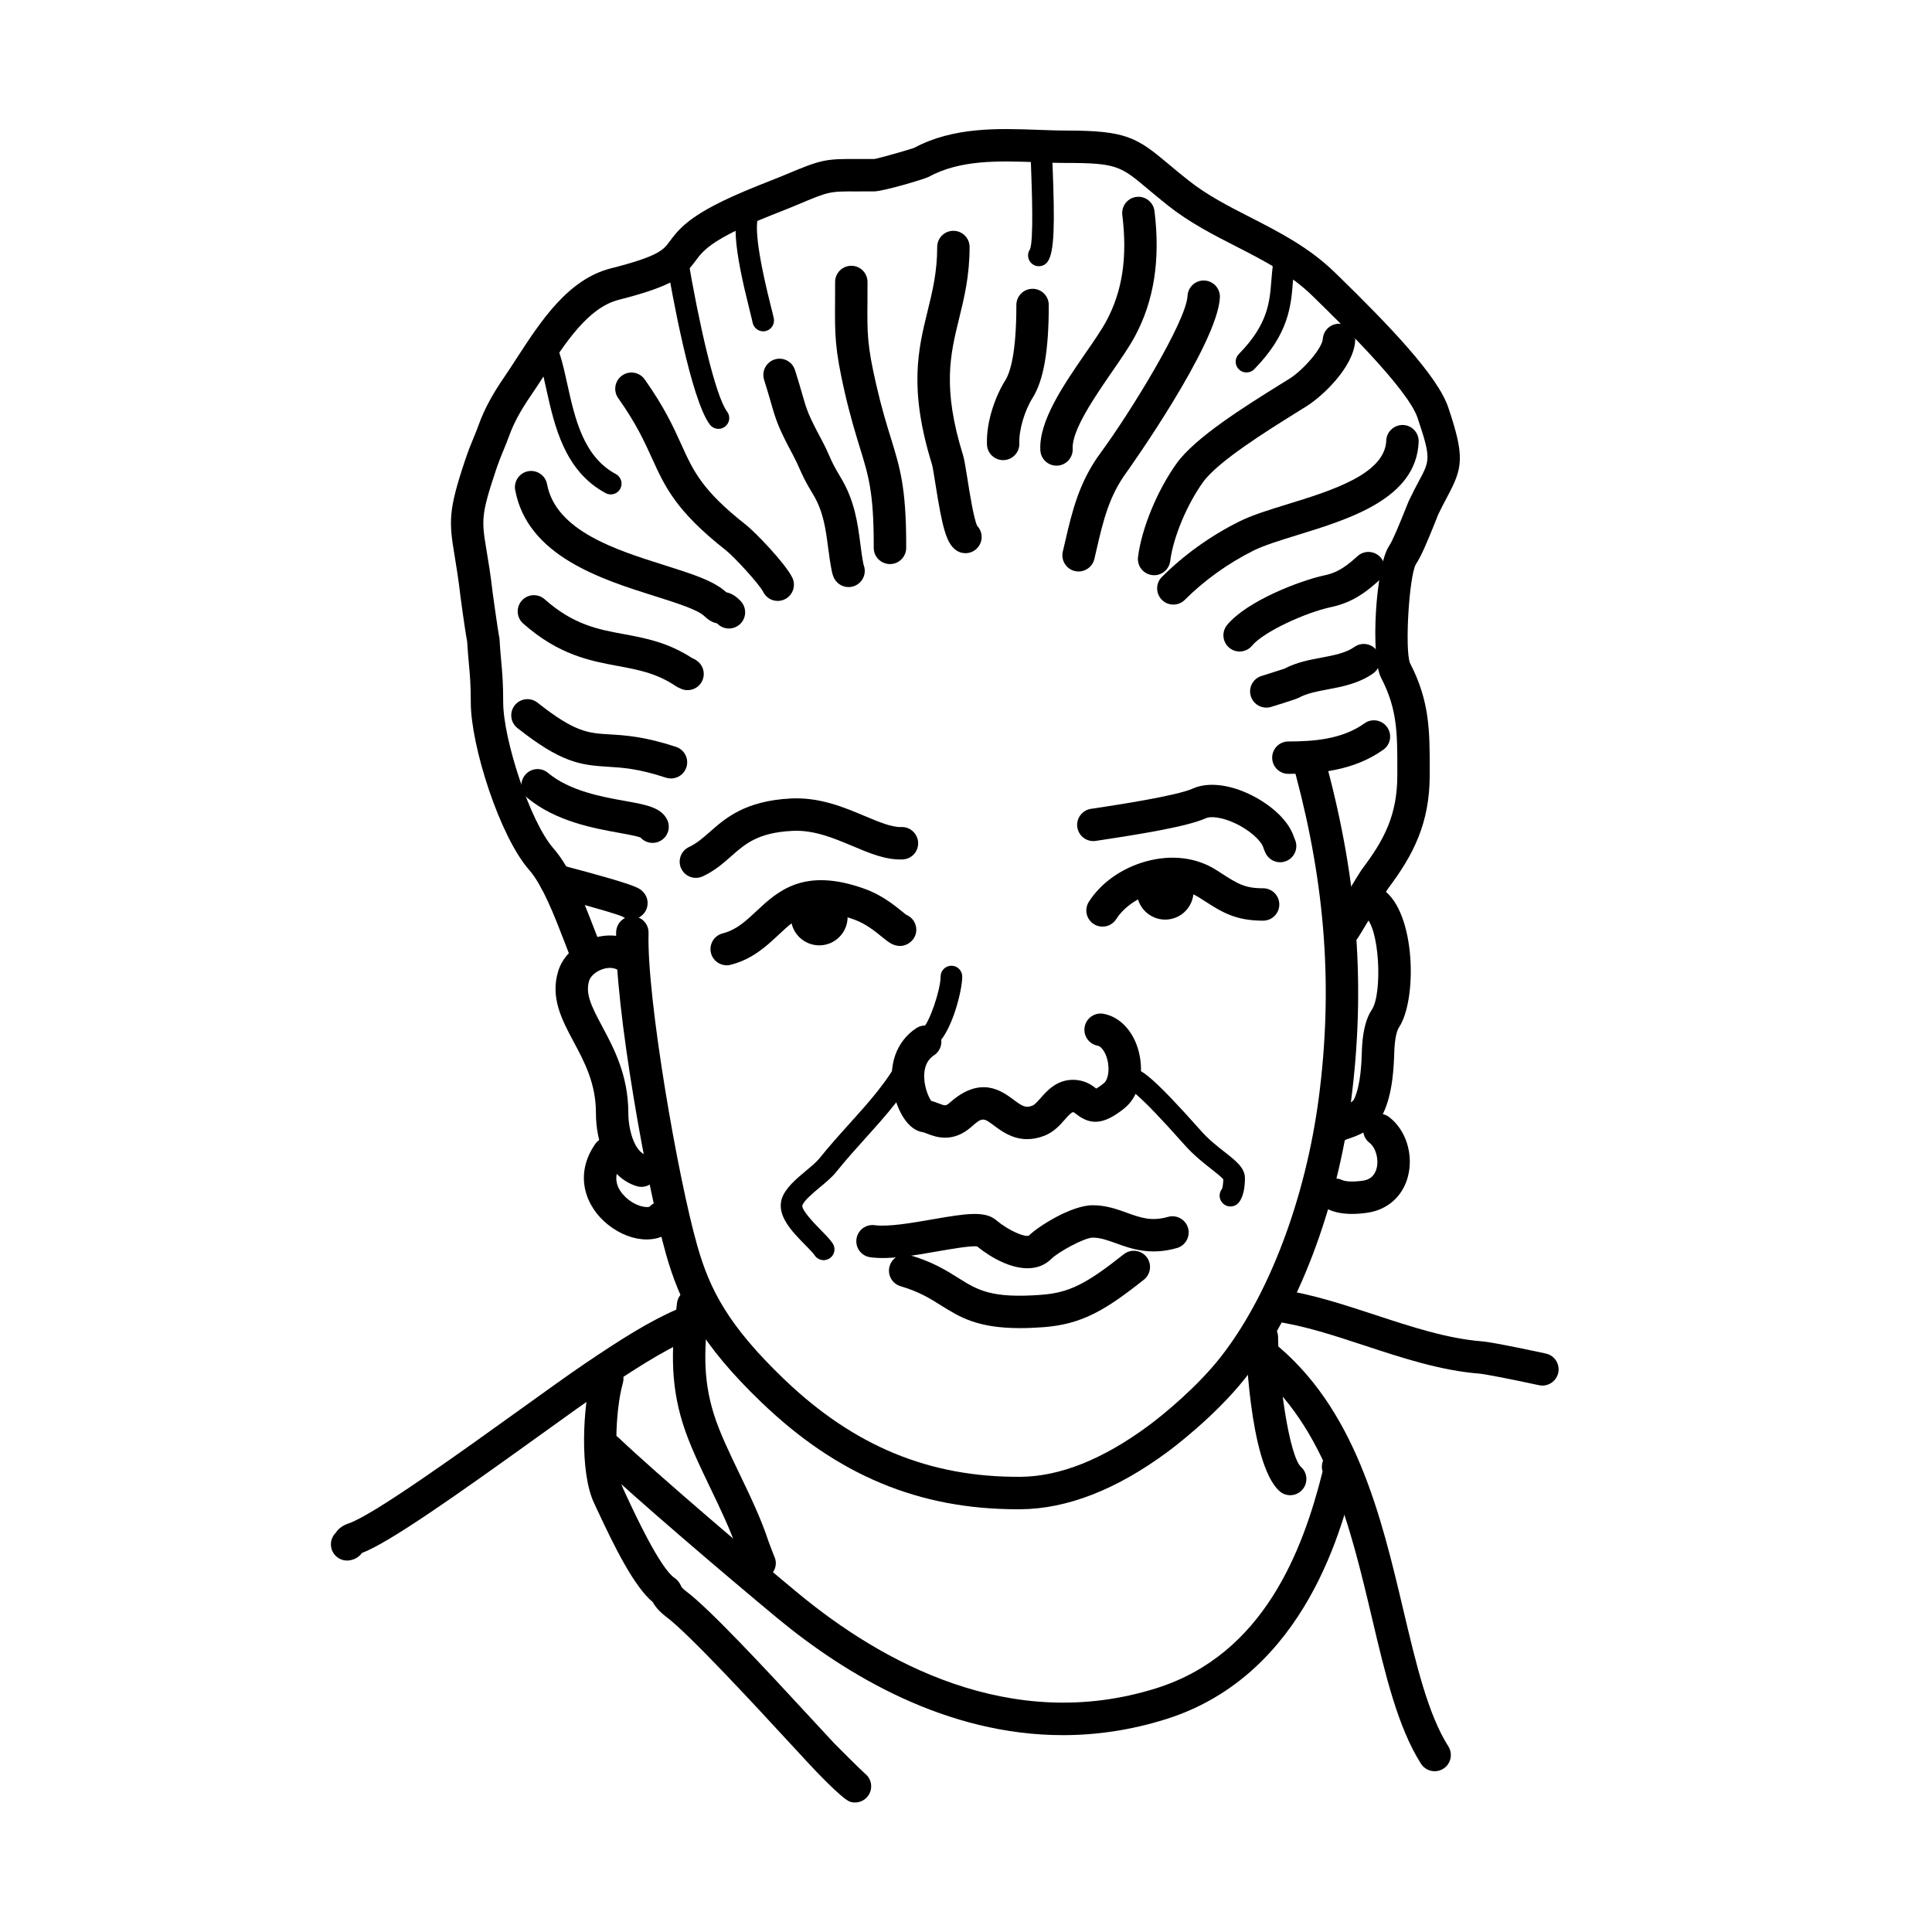 <?xml version="1.0" encoding="UTF-8"?>
<!DOCTYPE svg PUBLIC "-//W3C//DTD SVG 1.1//EN" "http://www.w3.org/Graphics/SVG/1.1/DTD/svg11.dtd">
<!-- Creator: CorelDRAW 2018 (64-Bit) -->
<svg xmlns="http://www.w3.org/2000/svg" xml:space="preserve" width="845px" height="845px" version="1.1" style="shape-rendering:geometricPrecision; text-rendering:geometricPrecision; image-rendering:optimizeQuality; fill-rule:evenodd; clip-rule:evenodd"
viewBox="0 0 360.18 360.18"
 xmlns:xlink="http://www.w3.org/1999/xlink">
 <defs>
  <style type="text/css">
   <![CDATA[
    .fil0 {fill:none}
    .fil2 {fill:black}
    .fil1 {fill:black;fill-rule:nonzero}
   ]]>
  </style>
 </defs>
 <g id="Слой_x0020_1">
  <rect class="fil0" width="360.18" height="360.18"/>
 </g>
 <g id="_1">
  <g>
   <path class="fil1" d="M167.99 170.32l0 0 0 0zm-32.52 9.64c-1.34,0 -2.57,-0.91 -2.92,-2.27 -0.41,-1.62 0.56,-3.27 2.18,-3.68 2.55,-0.65 4.29,-2.28 6.3,-4.16 3.94,-3.68 8.84,-8.28 20.29,-4.1 3.13,1.14 5.5,3.07 6.92,4.23 0.27,0.22 0.49,0.41 0.67,0.54 1.19,0.47 1.99,1.65 1.91,3 -0.1,1.66 -1.61,2.91 -3.19,2.83 -1.23,-0.07 -2.06,-0.75 -3.21,-1.69 -1.19,-0.97 -3,-2.45 -5.17,-3.23 -7.96,-2.91 -10.53,-0.5 -14.09,2.83 -2.29,2.14 -4.88,4.57 -8.94,5.6 -0.25,0.07 -0.5,0.1 -0.75,0.1z"/>
  </g>
  <path class="fil1" d="M205.54 172.75c-0.55,0 -1.12,-0.15 -1.62,-0.47 -1.41,-0.9 -1.82,-2.76 -0.92,-4.17 2.23,-3.49 6.05,-6.22 10.5,-7.48 4.82,-1.37 9.53,-0.81 13.25,1.57l0.82 0.52c3.16,2.04 4.47,2.88 7.91,2.88 1.67,0 3.02,1.35 3.02,3.02 0,1.67 -1.35,3.02 -3.02,3.02 -5.21,0 -7.72,-1.61 -11.18,-3.84l-0.8 -0.51c-2.22,-1.41 -5.26,-1.72 -8.35,-0.85 -3,0.85 -5.64,2.69 -7.06,4.92 -0.58,0.9 -1.55,1.39 -2.55,1.39z"/>
  <path class="fil1" d="M238.65 160.75c-1.18,0 -2.31,-0.71 -2.79,-1.87l-0.23 -0.56c-0.04,-0.1 -0.08,-0.2 -0.11,-0.31 -0.35,-1.19 -2.43,-3.23 -5.33,-4.56 -2.51,-1.16 -4.54,-1.29 -5.36,-0.92 -3.31,1.5 -11.43,2.86 -19.72,4.11l-0.83 0.13c-1.65,0.25 -3.18,-0.89 -3.44,-2.54 -0.25,-1.64 0.89,-3.18 2.54,-3.44l0.83 -0.12c3.74,-0.57 15.12,-2.29 18.13,-3.65 2.68,-1.2 6.46,-0.87 10.38,0.94 3.39,1.56 7.38,4.52 8.55,8.19l0.17 0.42c0.64,1.55 -0.09,3.31 -1.64,3.95 -0.37,0.15 -0.76,0.23 -1.15,0.23z"/>
  <path class="fil1" d="M129.73 163.66c-1.14,0 -2.23,-0.64 -2.74,-1.75 -0.7,-1.51 -0.04,-3.3 1.47,-4.01 1.43,-0.66 2.55,-1.65 3.85,-2.79 2.93,-2.58 6.57,-5.8 15.1,-6.25 5.38,-0.27 9.85,1.61 13.8,3.27 2.69,1.13 5.04,2.12 6.87,2.06 1.62,-0.07 3.05,1.28 3.09,2.95 0.04,1.67 -1.28,3.05 -2.95,3.09 -3.22,0.09 -6.16,-1.19 -9.35,-2.53 -3.52,-1.48 -7.19,-3.01 -11.15,-2.8 -6.42,0.33 -8.74,2.38 -11.42,4.74 -1.51,1.33 -3.07,2.71 -5.3,3.74 -0.41,0.19 -0.84,0.28 -1.27,0.28z"/>
  <g>
   <path class="fil1" d="M173.79 205.44l0.02 0 -0.02 0zm17.71 6.93c-2.79,0 -4.82,-1.51 -6.17,-2.52 -1.97,-1.46 -2.17,-1.62 -4.22,0.21 -3.52,3.13 -6.76,1.88 -8.31,1.27 -0.26,-0.1 -0.61,-0.23 -0.74,-0.25 -2.9,-0.41 -4.75,-4.15 -5.43,-7.22 -1.16,-5.13 0.41,-9.68 4.19,-12.18 1.39,-0.91 3.26,-0.53 4.18,0.86 0.92,1.4 0.53,3.27 -0.86,4.19 -1.09,0.72 -1.69,1.8 -1.82,3.3 -0.19,2.22 0.72,4.42 1.29,5.21 0.51,0.13 0.96,0.3 1.37,0.46 1.24,0.48 1.35,0.52 2.11,-0.15 5.73,-5.11 9.71,-2.14 11.85,-0.54 1.77,1.32 2.32,1.58 3.56,1.1 0.4,-0.15 0.99,-0.82 1.51,-1.41 1.19,-1.35 2.98,-3.39 6.02,-3.39 2.22,0 3.59,1.03 4.34,1.63 0.27,-0.15 0.73,-0.44 1.4,-0.98 0.84,-0.66 1.13,-2.58 0.68,-4.38 -0.35,-1.4 -1.11,-2.5 -1.81,-2.63 -1.64,-0.3 -2.73,-1.87 -2.43,-3.51 0.3,-1.64 1.87,-2.73 3.51,-2.44 3.11,0.57 5.63,3.29 6.59,7.11 1.07,4.24 -0.02,8.4 -2.78,10.58 -3.65,2.9 -6.13,3.19 -8.87,1.02 -0.46,-0.36 -0.47,-0.36 -0.63,-0.36 -0.3,0 -0.96,0.74 -1.49,1.34 -0.93,1.06 -2.08,2.37 -3.87,3.06 -1.15,0.44 -2.21,0.62 -3.17,0.62z"/>
  </g>
  <g>
   <path class="fil1" d="M228.12 219.96l0.02 0 -0.02 0zm1.27 4.96c-0.45,0 -0.9,-0.15 -1.27,-0.45 -0.87,-0.7 -1,-1.97 -0.3,-2.83 0.07,-0.13 0.22,-0.83 0.24,-1.77 -0.32,-0.43 -1.4,-1.27 -2.2,-1.9 -1.47,-1.15 -3.3,-2.59 -5,-4.5 -2.13,-2.4 -3.9,-4.33 -5.4,-5.9 -3.2,-3.34 -4.36,-4.15 -4.71,-4.34 -0.98,-0.54 -1.33,-1.76 -0.8,-2.74 0.54,-0.97 1.77,-1.32 2.74,-0.79 0.73,0.41 2.12,1.37 5.68,5.08 1.54,1.61 3.34,3.57 5.51,6.02 1.45,1.64 3.05,2.89 4.47,4 2.09,1.64 3.74,2.94 3.74,4.85 0,1.43 -0.2,3.37 -1.14,4.53 -0.4,0.49 -0.98,0.74 -1.56,0.74z"/>
  </g>
  <path class="fil1" d="M153.56 234.93c-0.64,0 -1.28,-0.31 -1.67,-0.88 -0.32,-0.48 -1.07,-1.24 -1.8,-1.98 -2.4,-2.44 -5.38,-5.47 -4.32,-8.65 0.66,-1.95 2.63,-3.6 4.54,-5.2 0.95,-0.79 1.93,-1.61 2.44,-2.25 1.85,-2.31 3.77,-4.44 5.63,-6.5 3.71,-4.12 7.21,-8.01 9.56,-12.65 0.5,-0.99 1.71,-1.38 2.71,-0.89 0.99,0.51 1.38,1.72 0.88,2.71 -2.59,5.11 -6.27,9.2 -10.16,13.52 -1.82,2.02 -3.7,4.11 -5.48,6.33 -0.76,0.95 -1.84,1.86 -3,2.82 -1.27,1.06 -3.01,2.52 -3.3,3.39 -0.28,0.83 2.47,3.63 3.37,4.54 0.93,0.95 1.73,1.76 2.26,2.54 0.63,0.92 0.39,2.17 -0.53,2.8 -0.35,0.23 -0.74,0.35 -1.13,0.35z"/>
  <path class="fil1" d="M191.56 236.44c-3.14,0 -6.67,-1.86 -9.41,-4.08 -1.22,-0.14 -4.83,0.49 -7.27,0.91 -4.48,0.79 -9.13,1.6 -12.62,1.12 -1.66,-0.22 -2.82,-1.74 -2.59,-3.4 0.22,-1.65 1.74,-2.8 3.4,-2.58 2.58,0.34 6.93,-0.42 10.77,-1.09 6.36,-1.11 9.78,-1.61 11.88,0.15 2.49,2.09 5.4,3.19 6.08,2.89 1.64,-1.64 7.89,-5.67 11.93,-5.67 2.46,0 4.54,0.75 6.37,1.41 2.55,0.92 4.56,1.64 7.65,0.76 1.61,-0.45 3.28,0.48 3.74,2.08 0.45,1.61 -0.48,3.28 -2.08,3.73 -4.97,1.42 -8.52,0.14 -11.36,-0.89 -1.56,-0.56 -2.91,-1.05 -4.32,-1.05 -1.6,0 -6.45,2.7 -7.7,3.93 -1.26,1.26 -2.81,1.78 -4.47,1.78z"/>
  <path class="fil1" d="M190.19 247.6c-8.01,0 -11.29,-2.07 -14.75,-4.23 -2,-1.26 -4.08,-2.57 -7.54,-3.58 -1.6,-0.47 -2.52,-2.15 -2.05,-3.75 0.47,-1.61 2.15,-2.52 3.75,-2.05 4.27,1.25 6.81,2.85 9.06,4.26 3.56,2.24 6.13,3.85 15.46,3.14 5.15,-0.39 8.31,-1.95 15.38,-7.56 1.3,-1.03 3.2,-0.81 4.24,0.49 1.04,1.31 0.82,3.21 -0.49,4.25 -7.15,5.68 -11.54,8.3 -18.67,8.85 -1.61,0.12 -3.07,0.18 -4.39,0.18z"/>
  <path class="fil1" d="M119.58 221.27c-0.3,0 -0.6,-0.05 -0.9,-0.14 -5.6,-1.74 -7.58,-8.41 -7.58,-13.59 0,-5.56 -2.12,-9.53 -4.18,-13.36 -2.15,-4.03 -4.38,-8.2 -2.85,-13.15 0.82,-2.66 3.1,-4.9 6.08,-5.98 2.94,-1.07 5.98,-0.81 8.35,0.72 1.4,0.91 1.8,2.78 0.9,4.18 -0.9,1.4 -2.77,1.8 -4.18,0.9 -0.75,-0.49 -1.88,-0.54 -3,-0.13 -1.17,0.43 -2.12,1.27 -2.38,2.1 -0.74,2.42 0.37,4.69 2.41,8.51 2.18,4.07 4.89,9.13 4.89,16.21 0,2.82 1.03,7.11 3.33,7.82 1.59,0.5 2.49,2.19 1.99,3.78 -0.4,1.3 -1.59,2.13 -2.88,2.13z"/>
  <path class="fil1" d="M120.56 231.07c-2.33,0 -4.92,-0.93 -7.22,-2.76 -4.09,-3.25 -6.42,-9.15 -2.4,-15 0.95,-1.38 2.83,-1.73 4.2,-0.78 1.38,0.94 1.73,2.83 0.78,4.2 -1.96,2.85 -0.74,5.04 0.62,6.37 1.97,1.91 4.22,2.12 4.6,1.83 1.13,-1.23 3.04,-1.31 4.27,-0.18 1.23,1.12 1.31,3.04 0.18,4.27 -1.25,1.37 -3.05,2.05 -5.03,2.05z"/>
  <path class="fil1" d="M252.08 226.31c-1.5,0 -3.09,-0.21 -4.43,-0.84 -1.51,-0.72 -2.15,-2.52 -1.44,-4.03 0.71,-1.51 2.52,-2.15 4.02,-1.44 0.54,0.26 1.94,0.39 3.86,0.11 0.5,-0.08 2.03,-0.31 2.55,-2.3 0.44,-1.71 -0.15,-3.85 -1.33,-4.76 -1.32,-1.02 -1.56,-2.91 -0.54,-4.24 1.02,-1.31 2.91,-1.56 4.23,-0.54 3.12,2.41 4.55,6.96 3.48,11.06 -0.95,3.67 -3.76,6.19 -7.5,6.75 -0.86,0.13 -1.86,0.23 -2.9,0.23z"/>
  <path class="fil1" d="M252.55 209.5c0.06,0.64 -0.09,1.26 -0.39,1.78 0.28,-0.47 0.45,-1.07 0.39,-1.78zm-3.01 3.31c-1.54,0 -2.86,-1.17 -3.01,-2.74 -0.15,-1.63 0.78,-2.79 2.77,-3.45 2.27,-0.74 2.94,-1.31 3.12,-1.66 1.27,-2.64 1.41,-6.92 1.47,-8.98 0.02,-0.44 0.03,-0.8 0.05,-1.05 0.2,-2.98 0.79,-5.17 1.81,-6.7 2,-2.97 1.48,-15.46 -1.32,-17.38 -1.37,-0.94 -1.72,-2.83 -0.78,-4.2 0.95,-1.37 2.83,-1.73 4.21,-0.78 6.06,4.17 6.42,20.49 2.91,25.73 -0.14,0.21 -0.63,1.12 -0.8,3.73 -0.02,0.2 -0.03,0.49 -0.04,0.84 -0.08,2.47 -0.24,7.62 -2.08,11.42 -1.49,3.07 -5.11,4.26 -6.67,4.77l-0.15 0.06c-0.36,0.2 -0.77,0.33 -1.2,0.37 -0.1,0.01 -0.2,0.02 -0.29,0.02z"/>
  <path class="fil1" d="M109.48 181.15c-1.18,0 -2.3,-0.7 -2.78,-1.86 -0.47,-1.11 -0.97,-2.4 -1.5,-3.79 -1.8,-4.66 -4.03,-10.46 -6.55,-13.32 -5.5,-6.26 -10.88,-23.15 -10.88,-31.21 0,-3.32 -0.16,-5.1 -0.35,-7.16 -0.11,-1.22 -0.23,-2.52 -0.33,-4.24 -0.45,-2.33 -1.23,-8.27 -1.24,-8.34 -0.38,-3.29 -0.78,-5.67 -1.09,-7.59 -1.07,-6.35 -1.21,-8.4 1.92,-17.76 0.64,-1.91 1.13,-3.11 1.61,-4.26 0.32,-0.78 0.65,-1.57 1.03,-2.63 0.97,-2.66 2.47,-5.46 4.59,-8.55 0.8,-1.17 1.61,-2.41 2.43,-3.68 4.47,-6.88 9.54,-14.69 17.54,-16.73 8.94,-2.27 9.8,-3.44 10.98,-5.05 1.67,-2.28 3.56,-4.4 9.72,-7.42 3.04,-1.49 6.22,-2.75 8.78,-3.76 1.08,-0.43 2.06,-0.81 2.88,-1.16 6.97,-2.94 7.59,-3.02 13.57,-3 0.91,0.01 1.94,0.01 3.17,0 0.84,-0.11 6.22,-1.65 7.39,-2.05 7.38,-3.96 15.72,-3.65 23.09,-3.39 1.83,0.07 3.64,0.14 5.41,0.14 11.07,0 13.07,1.29 18.96,6.23 1.03,0.87 2.22,1.87 3.67,3.01 3.57,2.84 7.52,4.85 11.69,6.98 5.36,2.75 10.91,5.58 15.73,10.3l0.53 0.51c9.5,9.28 18.57,18.69 20.55,24.59 3.07,9.15 2.74,11.18 -0.15,16.58 -0.49,0.93 -1.07,2.01 -1.72,3.36 -0.13,0.33 -0.37,0.93 -0.64,1.61 -1.35,3.35 -2.54,6.24 -3.54,7.69 -1.26,2.31 -2.08,15.96 -1.08,18.43 3.68,7.08 3.68,12.74 3.67,19.9l0 0.98c0,8.99 -3.09,14.93 -7.73,21.09 -0.15,0.21 -1,1.53 -5.28,8.65 -0.43,0.7 -0.53,0.87 -0.88,1.18 -1.26,1.1 -3.17,0.98 -4.27,-0.28 -0.9,-1.03 -0.98,-2.51 -0.27,-3.61l0.24 -0.4c5.02,-8.35 5.43,-8.91 5.63,-9.18 4.13,-5.47 6.52,-10.08 6.52,-17.45l0 -0.99c0.01,-6.82 0.01,-11.33 -3.02,-17.15 -2.04,-3.93 -1.01,-20.94 1.49,-24.59 0.7,-1.02 2.14,-4.6 2.91,-6.52 0.28,-0.71 0.54,-1.35 0.74,-1.83 0.75,-1.58 1.37,-2.74 1.9,-3.74 2.07,-3.86 2.29,-4.26 -0.25,-11.8 -1.79,-5.34 -14.33,-17.59 -19.05,-22.2l-0.52 -0.51c-4.17,-4.08 -9.07,-6.58 -14.26,-9.24 -4.25,-2.17 -8.65,-4.42 -12.69,-7.62 -1.5,-1.19 -2.73,-2.22 -3.8,-3.12 -4.99,-4.18 -5.75,-4.82 -15.08,-4.82 -1.84,0 -3.72,-0.07 -5.63,-0.14 -6.98,-0.25 -14.19,-0.51 -20.15,2.75 -0.78,0.42 -8.44,2.68 -10.07,2.69 -1.25,0.01 -2.31,0.01 -3.22,0.01 -5.21,-0.02 -5.21,-0.02 -11.21,2.51 -0.85,0.37 -1.88,0.77 -3.02,1.22 -2.45,0.97 -5.51,2.18 -8.33,3.56 -5.34,2.62 -6.49,4.19 -7.51,5.57 -2.06,2.81 -3.85,4.66 -14.36,7.34 -5.71,1.45 -9.91,7.92 -13.96,14.16 -0.85,1.31 -1.68,2.59 -2.52,3.81 -1.83,2.67 -3.1,5.02 -3.89,7.19 -0.42,1.16 -0.78,2.02 -1.13,2.87 -0.46,1.11 -0.89,2.16 -1.46,3.87 -2.79,8.33 -2.62,9.33 -1.7,14.86 0.33,1.98 0.75,4.44 1.14,7.88 0.07,0.57 0.99,7.06 1.17,8.01 0.06,0.19 0.09,0.39 0.1,0.59 0.1,1.69 0.21,2.96 0.32,4.13 0.2,2.21 0.37,4.12 0.37,7.71 0,6.69 4.94,22.17 9.38,27.21 3.23,3.68 5.68,10.04 7.65,15.15 0.51,1.33 0.98,2.57 1.43,3.64 0.64,1.54 -0.08,3.31 -1.63,3.95 -0.38,0.16 -0.77,0.23 -1.16,0.23z"/>
  <path class="fil1" d="M158.2 109.45c-1.26,0 -2.44,-0.79 -2.87,-2.05l-0.14 -0.42c-0.04,-0.12 -0.07,-0.24 -0.09,-0.36 -0.32,-1.56 -0.52,-3.08 -0.72,-4.56 -0.45,-3.45 -0.87,-6.71 -2.82,-9.93 -1.45,-2.38 -1.94,-3.49 -2.46,-4.66 -0.3,-0.69 -0.63,-1.43 -1.24,-2.59 -2.74,-5.14 -3.14,-6.35 -4.12,-9.77 -0.31,-1.08 -0.7,-2.42 -1.29,-4.31 -0.5,-1.59 0.38,-3.28 1.97,-3.79 1.59,-0.5 3.29,0.39 3.79,1.98 0.62,1.95 1.02,3.34 1.34,4.46 0.85,2.98 1.08,3.78 3.64,8.59 0.72,1.35 1.1,2.22 1.44,2.99 0.45,1.03 0.85,1.92 2.09,3.97 2.61,4.3 3.17,8.54 3.66,12.28 0.17,1.37 0.34,2.66 0.6,3.95l0.08 0.24c0.53,1.58 -0.32,3.29 -1.9,3.82 -0.32,0.11 -0.64,0.16 -0.96,0.16z"/>
  <path class="fil1" d="M201.08 106.54c-0.23,0 -0.46,-0.03 -0.7,-0.08 -1.62,-0.39 -2.63,-2.02 -2.24,-3.64l0.41 -1.75c1.33,-5.74 2.59,-11.17 6.67,-16.7 5.41,-7.34 15.92,-24.42 16.17,-29.21 0.09,-1.67 1.51,-2.96 3.18,-2.86 1.66,0.09 2.94,1.51 2.85,3.18 -0.46,8.79 -17.16,32.24 -17.33,32.47 -3.35,4.54 -4.42,9.15 -5.66,14.49l-0.41 1.77c-0.33,1.39 -1.57,2.33 -2.94,2.33z"/>
  <path class="fil1" d="M215.16 107.24c-0.12,0 -0.25,-0.01 -0.38,-0.03 -1.66,-0.21 -2.83,-1.72 -2.62,-3.38 0.69,-5.39 3.59,-12.41 7.21,-17.46 3.45,-4.82 12.82,-10.66 19.01,-14.52l2.09 -1.3c2.46,-1.56 6.01,-5.57 6.14,-7.38 0.12,-1.67 1.56,-2.92 3.22,-2.81 1.67,0.12 2.92,1.56 2.81,3.23 -0.36,5.02 -6.29,10.39 -8.95,12.07l-2.12 1.32c-5.43,3.39 -14.53,9.06 -17.29,12.9 -3.04,4.25 -5.56,10.3 -6.12,14.72 -0.2,1.52 -1.5,2.64 -3,2.64z"/>
  <path class="fil1" d="M196.96 86.81c-1.59,0 -2.92,-1.24 -3.01,-2.85 -0.31,-5.47 4.34,-12.21 8.45,-18.17 1.56,-2.25 3.03,-4.39 3.88,-5.99 2.98,-5.57 3.92,-11.84 2.95,-19.73 -0.2,-1.65 0.98,-3.16 2.63,-3.36 1.64,-0.21 3.16,0.97 3.37,2.63 1.11,9.05 -0.07,16.68 -3.62,23.31 -1.01,1.9 -2.58,4.17 -4.24,6.58 -3.2,4.64 -7.58,10.99 -7.39,14.39 0.09,1.66 -1.18,3.09 -2.84,3.19 -0.06,0 -0.12,0 -0.18,0z"/>
  <path class="fil1" d="M165.92 105.16c-1.67,0 -3.03,-1.35 -3.03,-3.02l0 -0.5c0,-9.81 -0.97,-12.97 -2.59,-18.2 -0.78,-2.56 -1.77,-5.74 -2.82,-10.31 -1.86,-8.13 -1.85,-10.74 -1.8,-17.06 0,-1.04 0.01,-2.19 0.01,-3.5 0,-1.67 1.35,-3.02 3.02,-3.02 1.67,0 3.02,1.35 3.02,3.02 0,1.32 -0.01,2.49 -0.01,3.54 -0.05,6.15 -0.06,8.23 1.65,15.67 1,4.35 1.91,7.29 2.71,9.87 1.72,5.59 2.86,9.27 2.86,19.99l0 0.5c0,1.67 -1.36,3.02 -3.02,3.02z"/>
  <path class="fil1" d="M187.01 85.78c-1.61,0 -2.95,-1.27 -3.01,-2.9 -0.17,-4.25 1.58,-9.05 3.39,-11.93 0.96,-1.51 2.09,-5.18 2.09,-14.09 0,-1.67 1.35,-3.02 3.02,-3.02 1.67,0 3.02,1.35 3.02,3.02 0,8.54 -0.96,14.04 -3.01,17.31 -1.51,2.39 -2.57,6.03 -2.48,8.47 0.07,1.67 -1.23,3.07 -2.9,3.14 -0.04,0 -0.08,0 -0.12,0z"/>
  <path class="fil1" d="M218.75 112.71c-0.78,0 -1.55,-0.29 -2.14,-0.88 -1.18,-1.18 -1.18,-3.1 0,-4.27 4.07,-4.08 9.03,-7.64 14.35,-10.3 2.39,-1.21 5.65,-2.21 9.09,-3.27 8.09,-2.49 18.15,-5.59 18.39,-11.86 0.06,-1.67 1.49,-2.95 3.13,-2.9 1.67,0.06 2.97,1.46 2.91,3.13 -0.41,10.55 -12.74,14.35 -22.65,17.4 -3.2,0.99 -6.22,1.92 -8.17,2.9 -4.74,2.37 -9.16,5.55 -12.78,9.17 -0.59,0.59 -1.36,0.88 -2.13,0.88z"/>
  <path class="fil1" d="M231.1 121.46c-0.68,0 -1.37,-0.23 -1.93,-0.7 -1.28,-1.06 -1.46,-2.96 -0.4,-4.25 3.76,-4.54 13.73,-8.29 17.99,-9.21 1.72,-0.37 3.39,-0.9 6.3,-3.6 1.22,-1.13 3.13,-1.06 4.27,0.16 1.13,1.22 1.06,3.14 -0.16,4.27 -3.62,3.36 -6.27,4.46 -9.14,5.08 -4.65,1 -12.46,4.57 -14.61,7.16 -0.59,0.72 -1.46,1.09 -2.32,1.09z"/>
  <path class="fil1" d="M236.07 131.92c-1.34,0 -2.57,-0.9 -2.92,-2.26 -0.42,-1.62 0.55,-3.26 2.17,-3.68 0.37,-0.11 3.25,-1.03 4.14,-1.32 2.25,-1.19 4.64,-1.64 6.96,-2.07 2.31,-0.44 4.5,-0.86 6.08,-1.98 1.36,-0.97 3.24,-0.65 4.21,0.71 0.97,1.36 0.65,3.24 -0.7,4.21 -2.67,1.89 -5.75,2.48 -8.47,2.99 -2.02,0.38 -3.93,0.74 -5.41,1.56 -0.56,0.31 -5.26,1.74 -5.3,1.75 -0.26,0.06 -0.51,0.09 -0.76,0.09z"/>
  <path class="fil1" d="M240.19 144.27c-1.67,0 -3.02,-1.35 -3.02,-3.02 0,-1.67 1.35,-3.02 3.02,-3.02 4.69,0 10.04,-0.4 14.19,-3.38 1.35,-0.97 3.24,-0.66 4.21,0.7 0.98,1.35 0.67,3.24 -0.69,4.21 -5.58,4 -12.4,4.51 -17.71,4.51z"/>
  <path class="fil1" d="M144.99 112.03c-1.11,0 -2.17,-0.61 -2.7,-1.67 -0.76,-1.51 -5.49,-6.62 -6.96,-7.77 -9.32,-7.32 -11.39,-11.89 -13.79,-17.18 -1.38,-3.04 -2.95,-6.48 -6.29,-11.19 -0.96,-1.36 -0.64,-3.25 0.72,-4.21 1.36,-0.97 3.24,-0.65 4.21,0.71 3.68,5.18 5.37,8.91 6.86,12.19 2.24,4.95 3.87,8.52 12.02,14.93 1.68,1.31 7.26,7.08 8.63,9.81 0.75,1.5 0.14,3.31 -1.35,4.06 -0.43,0.21 -0.89,0.32 -1.35,0.32z"/>
  <g>
   <path class="fil1" d="M134.1 116.31l0.01 0 -0.01 0zm1.8 0.86c-0.8,0 -1.6,-0.31 -2.19,-0.94 -0.71,-0.16 -1.51,-0.49 -2.39,-1.36 -1.22,-1.2 -5.29,-2.49 -9.23,-3.73 -10.02,-3.16 -23.74,-7.49 -26.04,-19.76 -0.31,-1.64 0.77,-3.22 2.41,-3.53 1.65,-0.3 3.22,0.78 3.53,2.42 1.63,8.71 12.88,12.26 21.92,15.11 5.12,1.62 9.19,2.9 11.48,5.03 0.81,0.18 1.68,0.57 2.71,1.67 1.14,1.22 1.08,3.13 -0.13,4.27 -0.59,0.55 -1.33,0.82 -2.07,0.82z"/>
  </g>
  <path class="fil1" d="M126.41 128.09c0,0 0,0 0,0 0,0 0,0 0,0zm0.97 0.38c0.14,0.02 0.29,0.04 0.46,0.04 -0.15,0 -0.3,-0.01 -0.46,-0.04zm0.8 0.19c-0.5,0.01 -0.99,-0.12 -1.44,-0.36 -0.26,-0.1 -0.51,-0.22 -0.71,-0.36 -3.62,-2.44 -6.96,-3.06 -10.84,-3.78 -5.17,-0.96 -11.03,-2.05 -17.66,-7.92 -1.25,-1.11 -1.36,-3.02 -0.26,-4.27 1.11,-1.24 3.02,-1.36 4.27,-0.25 5.37,4.76 9.93,5.61 14.76,6.5 4.04,0.75 8.21,1.53 12.73,4.47 0.39,0.14 0.69,0.34 0.92,0.51 1.35,0.98 1.65,2.86 0.68,4.21 -0.59,0.82 -1.52,1.25 -2.45,1.25z"/>
  <path class="fil1" d="M125.09 145.13c-0.31,0 -0.63,-0.05 -0.95,-0.15 -5.13,-1.7 -8.18,-1.88 -10.87,-2.04 -5.16,-0.31 -8.72,-0.82 -16.81,-7.21 -1.31,-1.03 -1.53,-2.93 -0.5,-4.24 1.04,-1.31 2.93,-1.53 4.24,-0.5 7.01,5.54 9.43,5.68 13.43,5.92 2.91,0.17 6.53,0.39 12.41,2.33 1.58,0.53 2.44,2.23 1.92,3.82 -0.42,1.27 -1.6,2.07 -2.87,2.07z"/>
  <g>
   <path class="fil1" d="M119.04 155.63c0,0 0,0 0.01,0 -0.01,0 -0.01,0 -0.01,0zm0.53 0.58l0.02 0 -0.02 0zm2.09 0.93c-0.84,0 -1.67,-0.36 -2.25,-1 -0.69,-0.28 -2.49,-0.6 -3.96,-0.87 -4.73,-0.85 -11.87,-2.14 -17.17,-6.55 -1.28,-1.07 -1.45,-2.97 -0.38,-4.25 1.07,-1.29 2.97,-1.46 4.25,-0.39 4.07,3.39 10.02,4.46 14.37,5.24 3.94,0.71 6.54,1.18 7.75,3.29 0.84,1.44 0.35,3.29 -1.1,4.12 -0.48,0.28 -0.99,0.41 -1.51,0.41z"/>
  </g>
  <g>
   <path class="fil1" d="M115.58 170.49c0,0 0,0 0,0 0,0 0,0 0,0zm0 0.01l0 -0.01zm0.53 0.41l0.02 0 -0.02 0zm1.6 0.48c-0.59,0 -1.18,-0.18 -1.7,-0.53 -0.61,-0.27 -3.03,-1.11 -12.56,-3.64l-0.67 -0.17c-1.61,-0.43 -2.57,-2.09 -2.14,-3.7 0.43,-1.62 2.09,-2.58 3.7,-2.14l0.66 0.17c13.61,3.61 14.1,4.1 14.85,4.85 1.18,1.18 1.18,3.09 0,4.27 -0.59,0.59 -1.36,0.89 -2.14,0.89z"/>
  </g>
  <path class="fil1" d="M189.7 281.37c-18.39,0 -33.57,-6.33 -47.7,-19.89 -11.41,-10.93 -15.27,-18.66 -17.81,-27.57 -3.4,-11.91 -9.72,-46.52 -9.32,-60.16 0.05,-1.66 1.43,-2.98 3.1,-2.93 1.67,0.05 2.98,1.44 2.94,3.11 -0.36,12.13 5.49,45.71 9.09,58.33 2.32,8.14 5.71,14.82 16.18,24.86 13.07,12.54 27.16,18.31 44.06,18.2 7.34,-0.05 15.34,-3.24 23.79,-9.47 2.98,-2.19 9.13,-7.31 13.34,-12.61 9.11,-11.48 16.03,-29.69 18.51,-48.73 2.62,-20.17 1.24,-39.26 -4.32,-60.08 -0.44,-1.61 0.52,-3.26 2.13,-3.7 1.62,-0.43 3.27,0.53 3.7,2.14 5.78,21.61 7.2,41.44 4.48,62.42 -2.61,20.08 -10,39.41 -19.77,51.71 -5.67,7.13 -13.59,13.06 -14.48,13.71 -9.5,7.01 -18.7,10.59 -27.33,10.66 -0.2,0 -0.39,0 -0.59,0z"/>
  <path class="fil1" d="M141.63 294.41c-1.13,0 -2.23,-0.64 -2.77,-1.72 -0.24,-0.48 -1.33,-3.47 -1.34,-3.5 -1.27,-3.84 -3.22,-7.89 -5.1,-11.8 -2,-4.17 -3.89,-8.1 -5.1,-11.92 -2.56,-8.14 -2.02,-15.02 -1.11,-22.52 0.2,-1.66 1.7,-2.84 3.36,-2.64 1.66,0.2 2.84,1.71 2.63,3.36 -0.85,7.04 -1.32,12.98 0.89,19.99 1.07,3.4 2.87,7.15 4.78,11.11 1.96,4.09 4,8.31 5.38,12.52 0.11,0.3 0.9,2.44 1.07,2.82 0.75,1.49 0.11,3.24 -1.38,3.99 -0.42,0.21 -0.86,0.31 -1.31,0.31z"/>
  <path class="fil1" d="M240.53 278.75c-0.73,0 -1.46,-0.26 -2.04,-0.8 -5.71,-5.24 -6.25,-28.39 -6.26,-28.62 -0.01,-1.67 1.33,-3.03 3,-3.05l0.02 0c1.66,0 3.01,1.34 3.02,3 0.07,7.88 2.06,22.17 4.3,24.23 1.23,1.12 1.31,3.03 0.18,4.26 -0.59,0.65 -1.41,0.98 -2.22,0.98z"/>
  <path class="fil1" d="M267.46 330.21c-1,0 -1.97,-0.5 -2.55,-1.4 -4.33,-6.82 -6.65,-16.65 -9.11,-27.06 -3.98,-16.84 -8.49,-35.92 -22.43,-46.98 -1.31,-1.04 -1.53,-2.94 -0.49,-4.25 1.04,-1.3 2.94,-1.52 4.25,-0.48 15.57,12.36 20.34,32.52 24.54,50.32 2.35,9.9 4.55,19.25 8.34,25.21 0.89,1.41 0.48,3.27 -0.93,4.17 -0.5,0.32 -1.06,0.47 -1.62,0.47z"/>
  <path class="fil1" d="M64.71 290.93c-1.46,0 -2.75,-1.06 -2.98,-2.55 -0.16,-0.99 0.18,-1.93 0.83,-2.59 0.75,-1.2 2.05,-1.66 2.56,-1.83 4.62,-1.61 21.2,-13.53 32.17,-21.42 4.84,-3.48 9.02,-6.48 11.76,-8.33 6.64,-4.5 12.08,-7.93 17.08,-10.07 1.53,-0.66 3.3,0.05 3.96,1.58 0.66,1.53 -0.04,3.31 -1.58,3.97 -5.06,2.17 -10.95,6.06 -16.08,9.52 -2.66,1.8 -6.81,4.78 -11.61,8.24 -15.65,11.25 -28.09,20.05 -33.36,22.08 -0.51,0.72 -1.3,1.21 -2.28,1.36 -0.16,0.03 -0.32,0.04 -0.47,0.04z"/>
  <path class="fil1" d="M159.4 336.04c-0.3,0 -0.61,-0.04 -0.91,-0.14 -1.46,-0.45 -6.84,-6.18 -7.45,-6.84 -0.93,-0.99 -2.17,-2.34 -3.61,-3.9 -6.59,-7.14 -18.85,-20.43 -23.13,-23.66 -1.49,-1.13 -2.19,-2.05 -2.59,-2.81 -3.55,-2.96 -7.21,-10.43 -10.4,-17.28l-0.56 -1.2c-2.73,-5.8 -2.09,-18.09 -0.45,-23.99 0.45,-1.61 2.11,-2.55 3.72,-2.1 1.61,0.44 2.55,2.11 2.1,3.71 -1.51,5.44 -1.76,15.85 0.1,19.8l0.57 1.23c1.55,3.34 6.27,13.49 8.96,15.31 0.84,0.58 1.15,1.34 1.29,1.66 0.02,0.05 0.19,0.31 0.9,0.85 4.35,3.28 14.21,13.84 23.93,24.38 1.43,1.56 2.66,2.89 3.59,3.88 0.49,0.52 4.89,4.9 5.72,5.64 1.01,0.74 1.49,2.07 1.1,3.34 -0.4,1.29 -1.6,2.12 -2.88,2.12z"/>
  <g>
   <path class="fil1" d="M251.09 271.02l0 0 0 0zm-52.94 52.46c-21.68,0 -40.34,-11.14 -53.29,-21.86 -9.48,-7.87 -26.21,-22.12 -33.68,-29.18 -1.21,-1.15 -1.27,-3.06 -0.12,-4.27 1.14,-1.22 3.05,-1.27 4.27,-0.13 7.37,6.97 23.97,21.11 33.39,28.92 15.49,12.84 39.66,26.34 66.89,17.76 20.02,-6.31 27.3,-25.74 30.96,-40.39 -0.13,-0.42 -0.17,-0.88 -0.1,-1.34 0.19,-1.32 1.25,-2.39 2.57,-2.59 1.13,-0.18 2.64,0.27 3.49,2.03 0.05,0.1 0.09,0.2 0.13,0.31 0.01,0 0.01,0.01 0.01,0.01 0.19,0.56 0.23,1.17 0.08,1.77 -2.26,9.39 -9.12,37.7 -35.32,45.96 -6.63,2.09 -13.08,3 -19.28,3z"/>
  </g>
  <path class="fil1" d="M287.55 258.31c-0.21,0 -0.43,-0.02 -0.64,-0.07 -5.83,-1.26 -10.23,-2.09 -11.13,-2.16 -7.16,-0.56 -14.32,-2.91 -21.25,-5.19 -5.86,-1.93 -11.39,-3.75 -16.86,-4.54 -1.65,-0.25 -2.8,-1.78 -2.56,-3.43 0.24,-1.65 1.77,-2.8 3.43,-2.55 5.98,0.87 12.03,2.86 17.88,4.78 6.59,2.17 13.39,4.41 19.84,4.91 2.15,0.17 10.93,2.06 11.93,2.28 1.63,0.35 2.66,1.96 2.31,3.59 -0.31,1.42 -1.56,2.38 -2.95,2.38z"/>
  <path class="fil2" d="M152.73 165.67c2.92,0 5.29,2.36 5.29,5.28 0,2.92 -2.37,5.29 -5.29,5.29 -2.92,0 -5.29,-2.37 -5.29,-5.29 0,-2.92 2.37,-5.28 5.29,-5.28z"/>
  <path class="fil2" d="M217.22 160.86c2.93,0 5.29,2.37 5.29,5.29 0,2.92 -2.36,5.29 -5.29,5.29 -2.92,0 -5.29,-2.37 -5.29,-5.29 0,-2.92 2.37,-5.29 5.29,-5.29z"/>
  <g>
   <path class="fil1" d="M182.23 98.15l0.02 0 -0.02 0zm-2.25 4.98c-0.63,0 -1.26,-0.19 -1.79,-0.59 -1.8,-1.33 -2.53,-4.27 -3.82,-12.45 -0.22,-1.35 -0.48,-3.03 -0.6,-3.44 -4.4,-14.16 -2.59,-21.53 -0.84,-28.65 0.92,-3.75 1.79,-7.29 1.79,-11.95 0,-1.67 1.35,-3.02 3.02,-3.02 1.67,0 3.02,1.35 3.02,3.02 0,5.39 -1,9.46 -1.97,13.39 -1.62,6.62 -3.16,12.86 0.75,25.42 0.23,0.75 0.43,1.99 0.8,4.29 0.35,2.28 1.18,7.51 1.83,8.88 1,1.04 1.13,2.68 0.24,3.88 -0.59,0.8 -1.51,1.22 -2.43,1.22z"/>
  </g>
  <path class="fil1" d="M133.94 79.95c-0.61,0 -1.21,-0.28 -1.61,-0.8 -3.52,-4.68 -7.09,-24.6 -8.1,-30.59l0 0c-0.18,-0.82 0.17,-1.7 0.93,-2.15 0.95,-0.58 2.19,-0.27 2.76,0.69 0.13,0.21 0.24,0.54 0.28,0.79 2.06,12.23 5.14,25.89 7.35,28.84 0.67,0.89 0.49,2.15 -0.4,2.81 -0.36,0.28 -0.79,0.41 -1.21,0.41z"/>
  <path class="fil1" d="M142.29 61.77c-0.93,0 -1.76,-0.64 -1.97,-1.58 -0.12,-0.57 -0.32,-1.37 -0.56,-2.33 -2.79,-11.13 -3.82,-18.13 -0.8,-20.91 0.82,-0.76 2.09,-0.71 2.85,0.11 0.75,0.82 0.7,2.09 -0.12,2.85 -0.84,0.78 -1.19,4.36 1.97,16.98 0.26,1 0.46,1.83 0.59,2.43 0.24,1.09 -0.44,2.16 -1.53,2.4 -0.15,0.03 -0.29,0.05 -0.43,0.05z"/>
  <path class="fil1" d="M193.67 49.63c-0.39,0 -0.79,-0.11 -1.14,-0.35 -0.91,-0.63 -1.15,-1.88 -0.52,-2.8 0.72,-1.57 0.35,-11.48 0.21,-15.21 -0.07,-1.76 -0.12,-3.2 -0.12,-4.02 0,-1.11 0.91,-2.01 2.02,-2.01l0 0c1.11,0 2.01,0.91 2.01,2.02 0,0.79 0.05,2.17 0.11,3.85 0.4,10.48 0.36,15.79 -0.91,17.65 -0.39,0.57 -1.02,0.87 -1.66,0.87z"/>
  <path class="fil1" d="M113.86 92.17c-0.32,0 -0.64,-0.07 -0.95,-0.24 -7.68,-4.11 -9.55,-12.57 -11.06,-19.37 -0.62,-2.82 -1.21,-5.48 -2.11,-7.3 -0.49,-1 -0.09,-2.21 0.91,-2.7 0.99,-0.49 2.21,-0.08 2.7,0.91 1.12,2.26 1.76,5.16 2.43,8.23 1.4,6.3 2.98,13.44 9.03,16.68 0.98,0.53 1.35,1.75 0.83,2.73 -0.36,0.68 -1.06,1.06 -1.78,1.06z"/>
  <path class="fil1" d="M232.38 69.44c-0.51,0 -1.02,-0.19 -1.41,-0.57 -0.8,-0.78 -0.81,-2.06 -0.03,-2.85 5.43,-5.55 5.75,-9.57 6.09,-13.84 0.13,-1.66 0.27,-3.37 0.71,-5.13 0.28,-1.07 1.39,-1.72 2.45,-1.45 1.08,0.28 1.73,1.38 1.46,2.45 -0.37,1.43 -0.48,2.89 -0.61,4.45 -0.36,4.57 -0.77,9.75 -7.22,16.34 -0.4,0.4 -0.92,0.6 -1.44,0.6z"/>
  <path class="fil1" d="M172.57 195.9c-0.81,0 -1.57,-0.49 -1.88,-1.29 -0.34,-0.89 -0.01,-1.87 0.74,-2.39 0.16,-0.21 0.37,-0.42 0.65,-0.62 1.13,-0.8 3.28,-7.05 3.28,-9.55 0,-1.11 0.9,-2.01 2.01,-2.01 1.11,0 2.02,0.9 2.02,2.01 0,2.64 -1.9,10.02 -4.56,12.49 -0.24,0.45 -0.69,0.9 -1.53,1.22 -0.24,0.1 -0.49,0.14 -0.73,0.14z"/>
 </g>
</svg>
